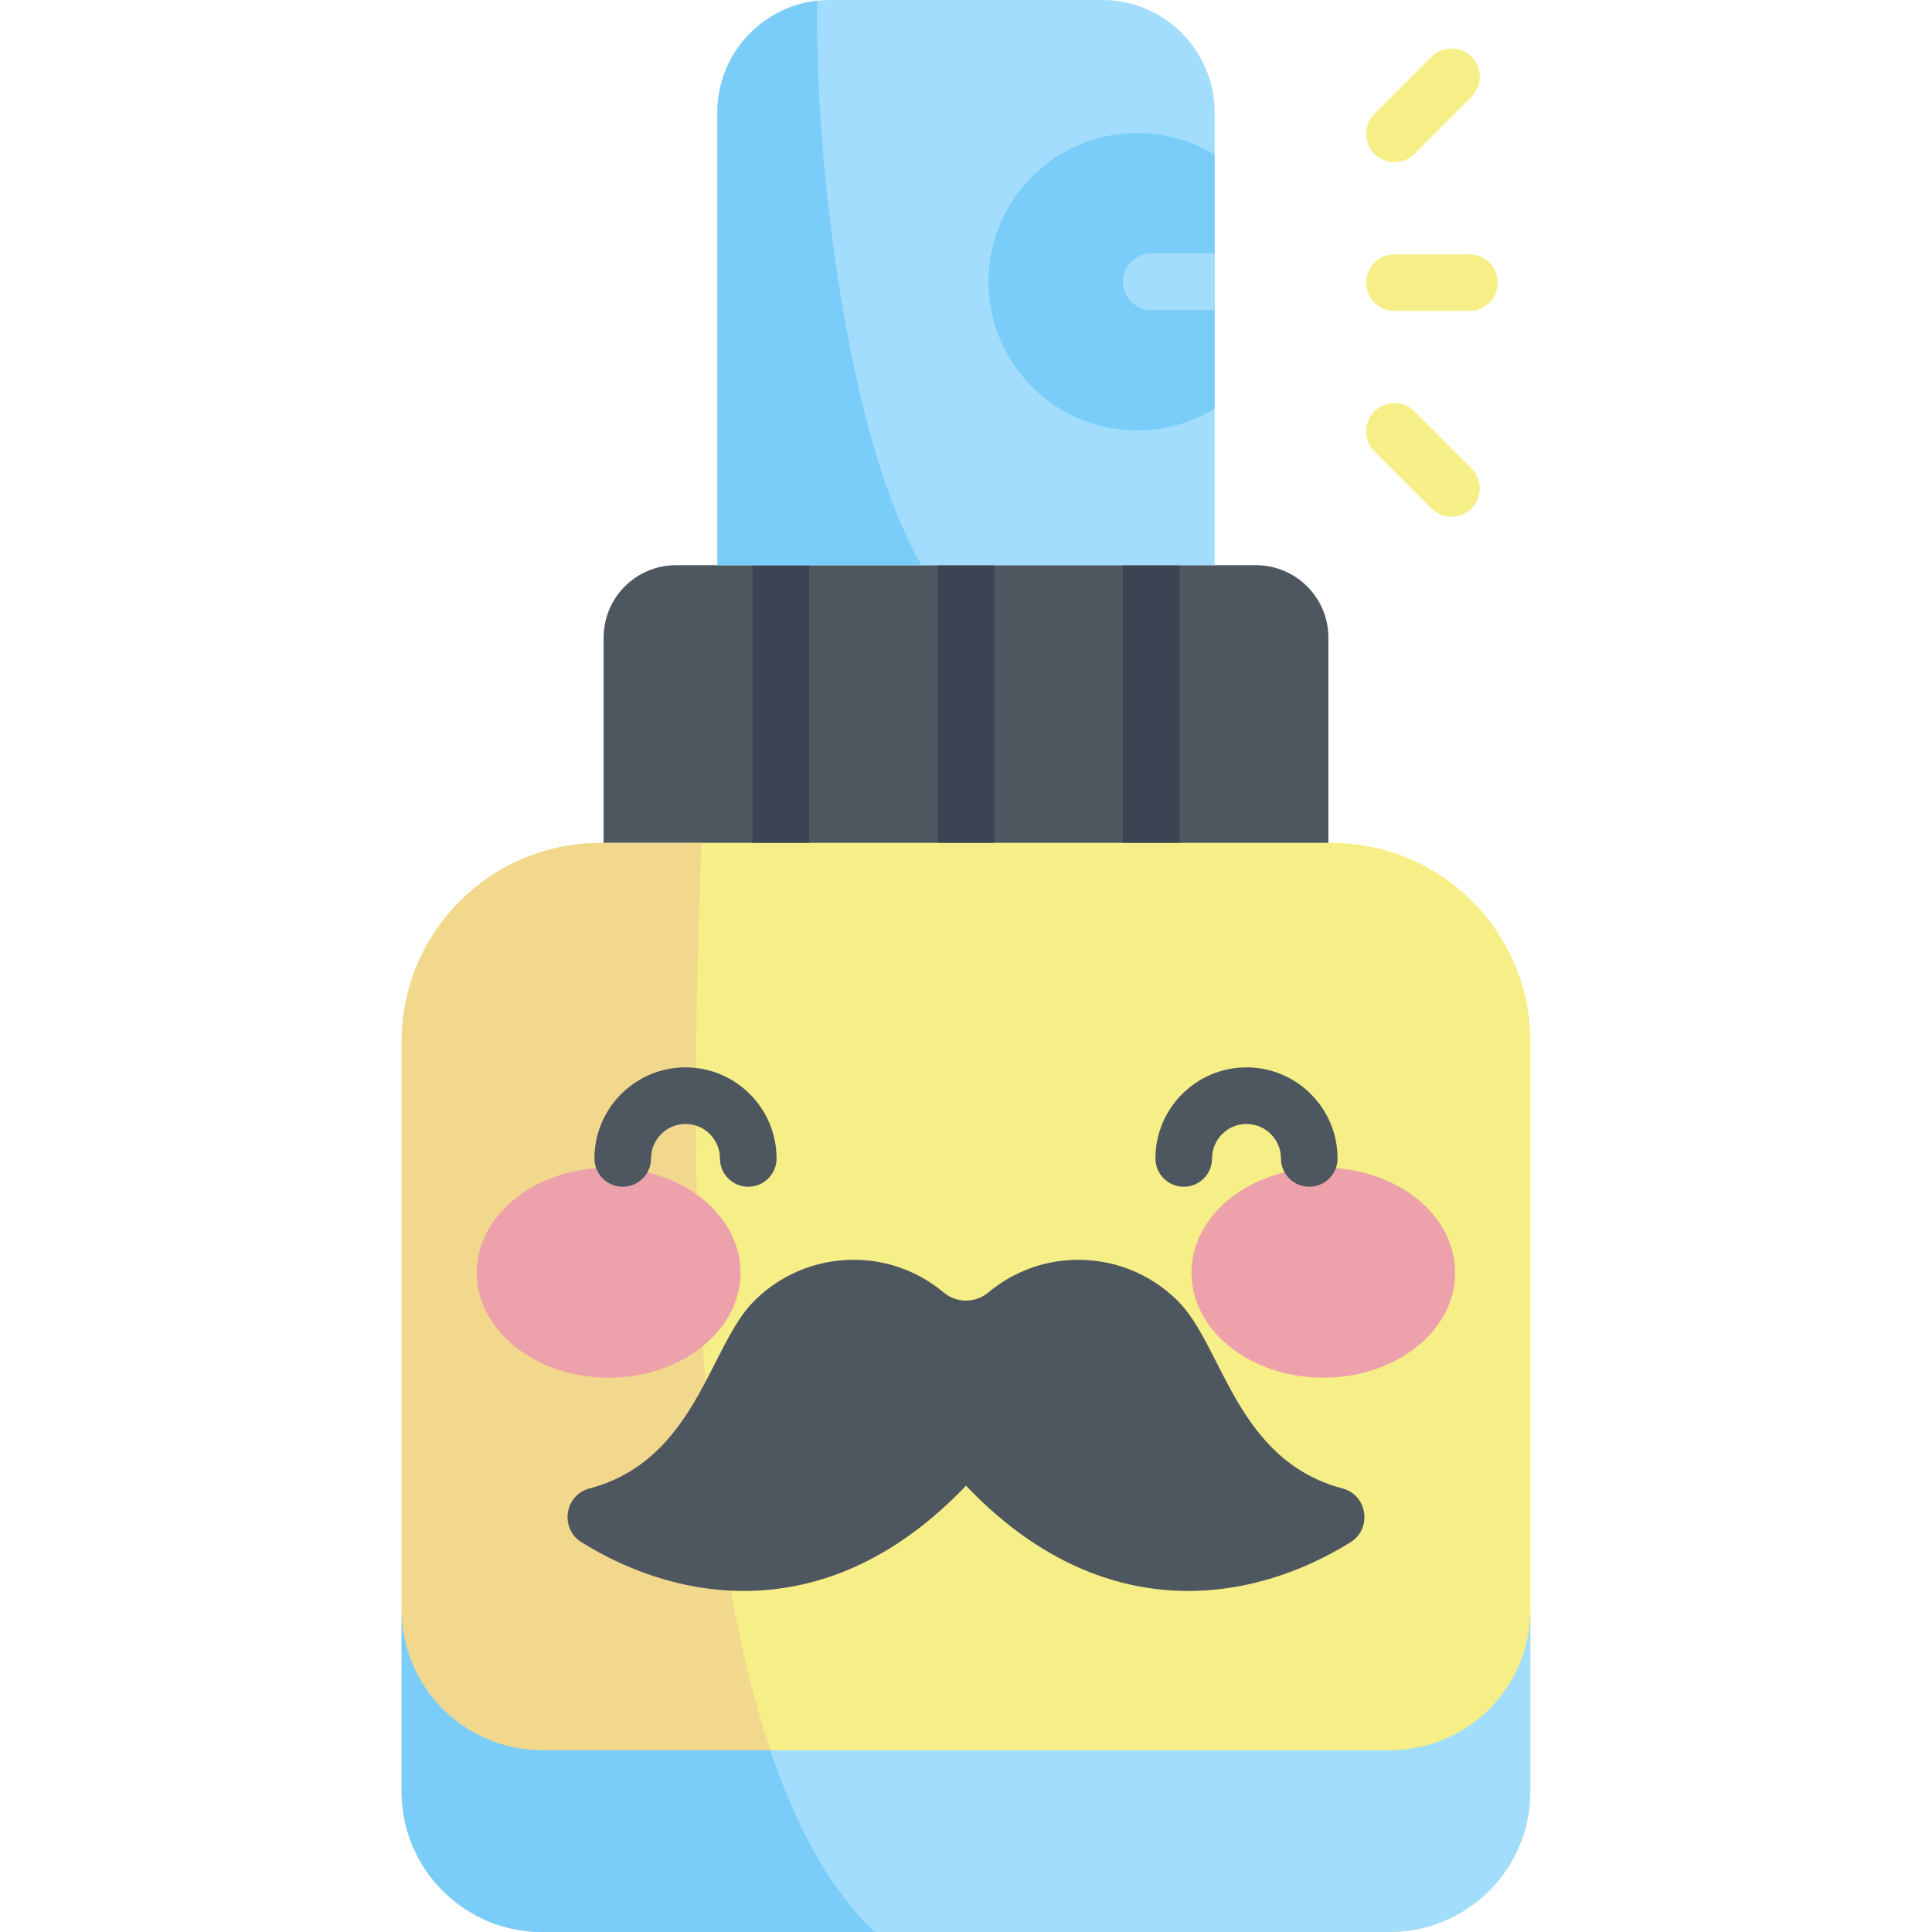 <?xml version="1.0" encoding="iso-8859-1"?>
<!-- Generator: Adobe Illustrator 23.1.0, SVG Export Plug-In . SVG Version: 6.00 Build 0)  -->
<svg version="1.1" id="Capa_1" xmlns="http://www.w3.org/2000/svg" xmlns:xlink="http://www.w3.org/1999/xlink" x="0px" y="0px"
	 viewBox="0 0 512 512" style="enable-background:new 0 0 512 512;" xml:space="preserve">
<g>
	<path style="fill:#4E5660;" d="M332.831,149.782H179.169c-10.608,0-19.207,8.599-19.207,19.207v54.405h192.077v-54.405
		C352.038,158.381,343.439,149.782,332.831,149.782z"/>
	<g>
		<g>
			<path style="fill:#F6EE86;" d="M389.397,82.391h-19.853c-4.143,0-7.5-3.358-7.5-7.5c0-4.142,3.357-7.5,7.5-7.5h19.853
				c4.143,0,7.5,3.358,7.5,7.5C396.897,79.033,393.54,82.391,389.397,82.391z"/>
			<path style="fill:#F6EE86;" d="M369.545,42.974c-1.919,0-3.839-0.732-5.303-2.197c-2.93-2.929-2.93-7.677-0.001-10.606
				l15.116-15.117c2.93-2.929,7.678-2.93,10.607,0c2.929,2.929,2.929,7.677,0,10.606l-15.116,15.117
				C373.384,42.242,371.464,42.974,369.545,42.974z"/>
			<path style="fill:#F6EE86;" d="M384.661,136.924c-1.919,0-3.839-0.732-5.304-2.197l-15.116-15.116
				c-2.929-2.929-2.929-7.678,0-10.606c2.93-2.929,7.678-2.929,10.607,0l15.116,15.116c2.929,2.929,2.929,7.678,0,10.606
				C388.5,136.192,386.58,136.924,384.661,136.924z"/>
		</g>
	</g>
	<g>
		<rect x="248.5" y="149.782" style="fill:#3A4351;" width="15" height="73.612"/>
		<rect x="199.434" y="149.782" style="fill:#3A4351;" width="15" height="73.612"/>
		<rect x="297.566" y="149.782" style="fill:#3A4351;" width="15" height="73.612"/>
	</g>
	<path style="fill:#A2DDFD;" d="M292.081,0h-72.162c-16.459,0-29.801,13.342-29.801,29.801v119.981h131.764V29.801
		C321.882,13.342,308.54,0,292.081,0z"/>
	<path style="fill:#7ACDF9;" d="M216.562,0.193c-14.877,1.669-26.444,14.285-26.444,29.608v119.981h54.109
		C224.861,116.879,215.855,43.418,216.562,0.193z"/>
	<path style="fill:#7ACDF9;" d="M321.882,41.007c-5.973-3.651-12.986-5.768-20.501-5.768c-21.77,0-39.417,17.648-39.417,39.417
		c0,21.77,17.648,39.417,39.417,39.417c7.515,0,14.527-2.117,20.501-5.768V82.152l-1.625-0.589l0.025-13.77l1.599-0.61V41.007z"/>
	<path style="fill:#F6EE86;" d="M368.317,512H143.683c-20.567,0-37.239-16.672-37.239-37.239V276.073
		c0-29.094,23.585-52.679,52.679-52.679h193.755c29.094,0,52.679,23.585,52.679,52.679v198.688
		C405.556,495.328,388.884,512,368.317,512z"/>
	<path style="fill:#F1D88C;" d="M185.876,223.394h-26.753c-29.094,0-52.679,23.585-52.679,52.679v198.688
		c0,20.567,16.672,37.239,37.239,37.239h88.123C179.621,462.482,182.804,306.736,185.876,223.394z"/>
	<path style="fill:#A2DDFD;" d="M368.317,463.832H143.683c-20.566,0-37.239-16.673-37.239-37.239v48.168
		c0,20.567,16.672,37.239,37.239,37.239h224.635c20.566,0,37.239-16.672,37.239-37.239v-48.168
		C405.556,447.16,388.884,463.832,368.317,463.832z"/>
	<path style="fill:#7ACDF9;" d="M106.444,426.593v48.168c0,20.567,16.672,37.239,37.239,37.239h88.123
		c-11.87-11.264-20.882-28.011-27.674-48.168h-60.449C123.116,463.832,106.444,447.16,106.444,426.593z"/>
	<path style="fill:#4E5660;" d="M250.073,342.517c3.443,2.872,8.411,2.872,11.854,0c5.757-4.803,12.961-7.915,20.813-8.535
		c11.504-0.907,22.02,3.403,29.433,10.817c11.957,11.957,15.345,42.149,43.62,49.667c6.624,1.761,7.909,10.629,2.092,14.253
		c-25.54,15.912-65.482,23.201-101.884-14.996c-36.403,38.198-76.344,30.909-101.884,14.996c-5.817-3.624-4.532-12.492,2.092-14.253
		c28.274-7.518,31.663-37.71,43.619-49.667c7.413-7.413,17.93-11.724,29.433-10.817
		C237.113,334.602,244.316,337.714,250.073,342.517z"/>
	<g>
		<g>
			<ellipse style="fill:#EDA1AB;" cx="161.3" cy="337.276" rx="34.942" ry="27.826"/>
			<ellipse style="fill:#EDA1AB;" cx="350.7" cy="337.276" rx="34.942" ry="27.826"/>
		</g>
		<path style="fill:#4E5660;" d="M198.296,314.496c-4.143,0-7.5-3.358-7.5-7.5c0-5.035-4.097-9.132-9.132-9.132
			c-5.035,0-9.131,4.097-9.131,9.132c0,4.142-3.357,7.5-7.5,7.5c-4.143,0-7.5-3.358-7.5-7.5c0-13.306,10.825-24.132,24.131-24.132
			c13.307,0,24.132,10.826,24.132,24.132C205.796,311.138,202.439,314.496,198.296,314.496z"/>
		<path style="fill:#4E5660;" d="M346.967,314.496c-4.143,0-7.5-3.358-7.5-7.5c0-5.035-4.097-9.132-9.132-9.132
			c-5.035,0-9.131,4.097-9.131,9.132c0,4.142-3.357,7.5-7.5,7.5s-7.5-3.358-7.5-7.5c0-13.306,10.825-24.132,24.131-24.132
			c13.307,0,24.132,10.826,24.132,24.132C354.467,311.138,351.109,314.496,346.967,314.496z"/>
	</g>
	<path style="fill:#A2DDFD;" d="M321.882,82.156h-16.815c-4.143,0-7.5-3.358-7.5-7.5c0-4.142,3.357-7.5,7.5-7.5h16.815V82.156z"/>
</g>
<g>
</g>
<g>
</g>
<g>
</g>
<g>
</g>
<g>
</g>
<g>
</g>
<g>
</g>
<g>
</g>
<g>
</g>
<g>
</g>
<g>
</g>
<g>
</g>
<g>
</g>
<g>
</g>
<g>
</g>
</svg>
